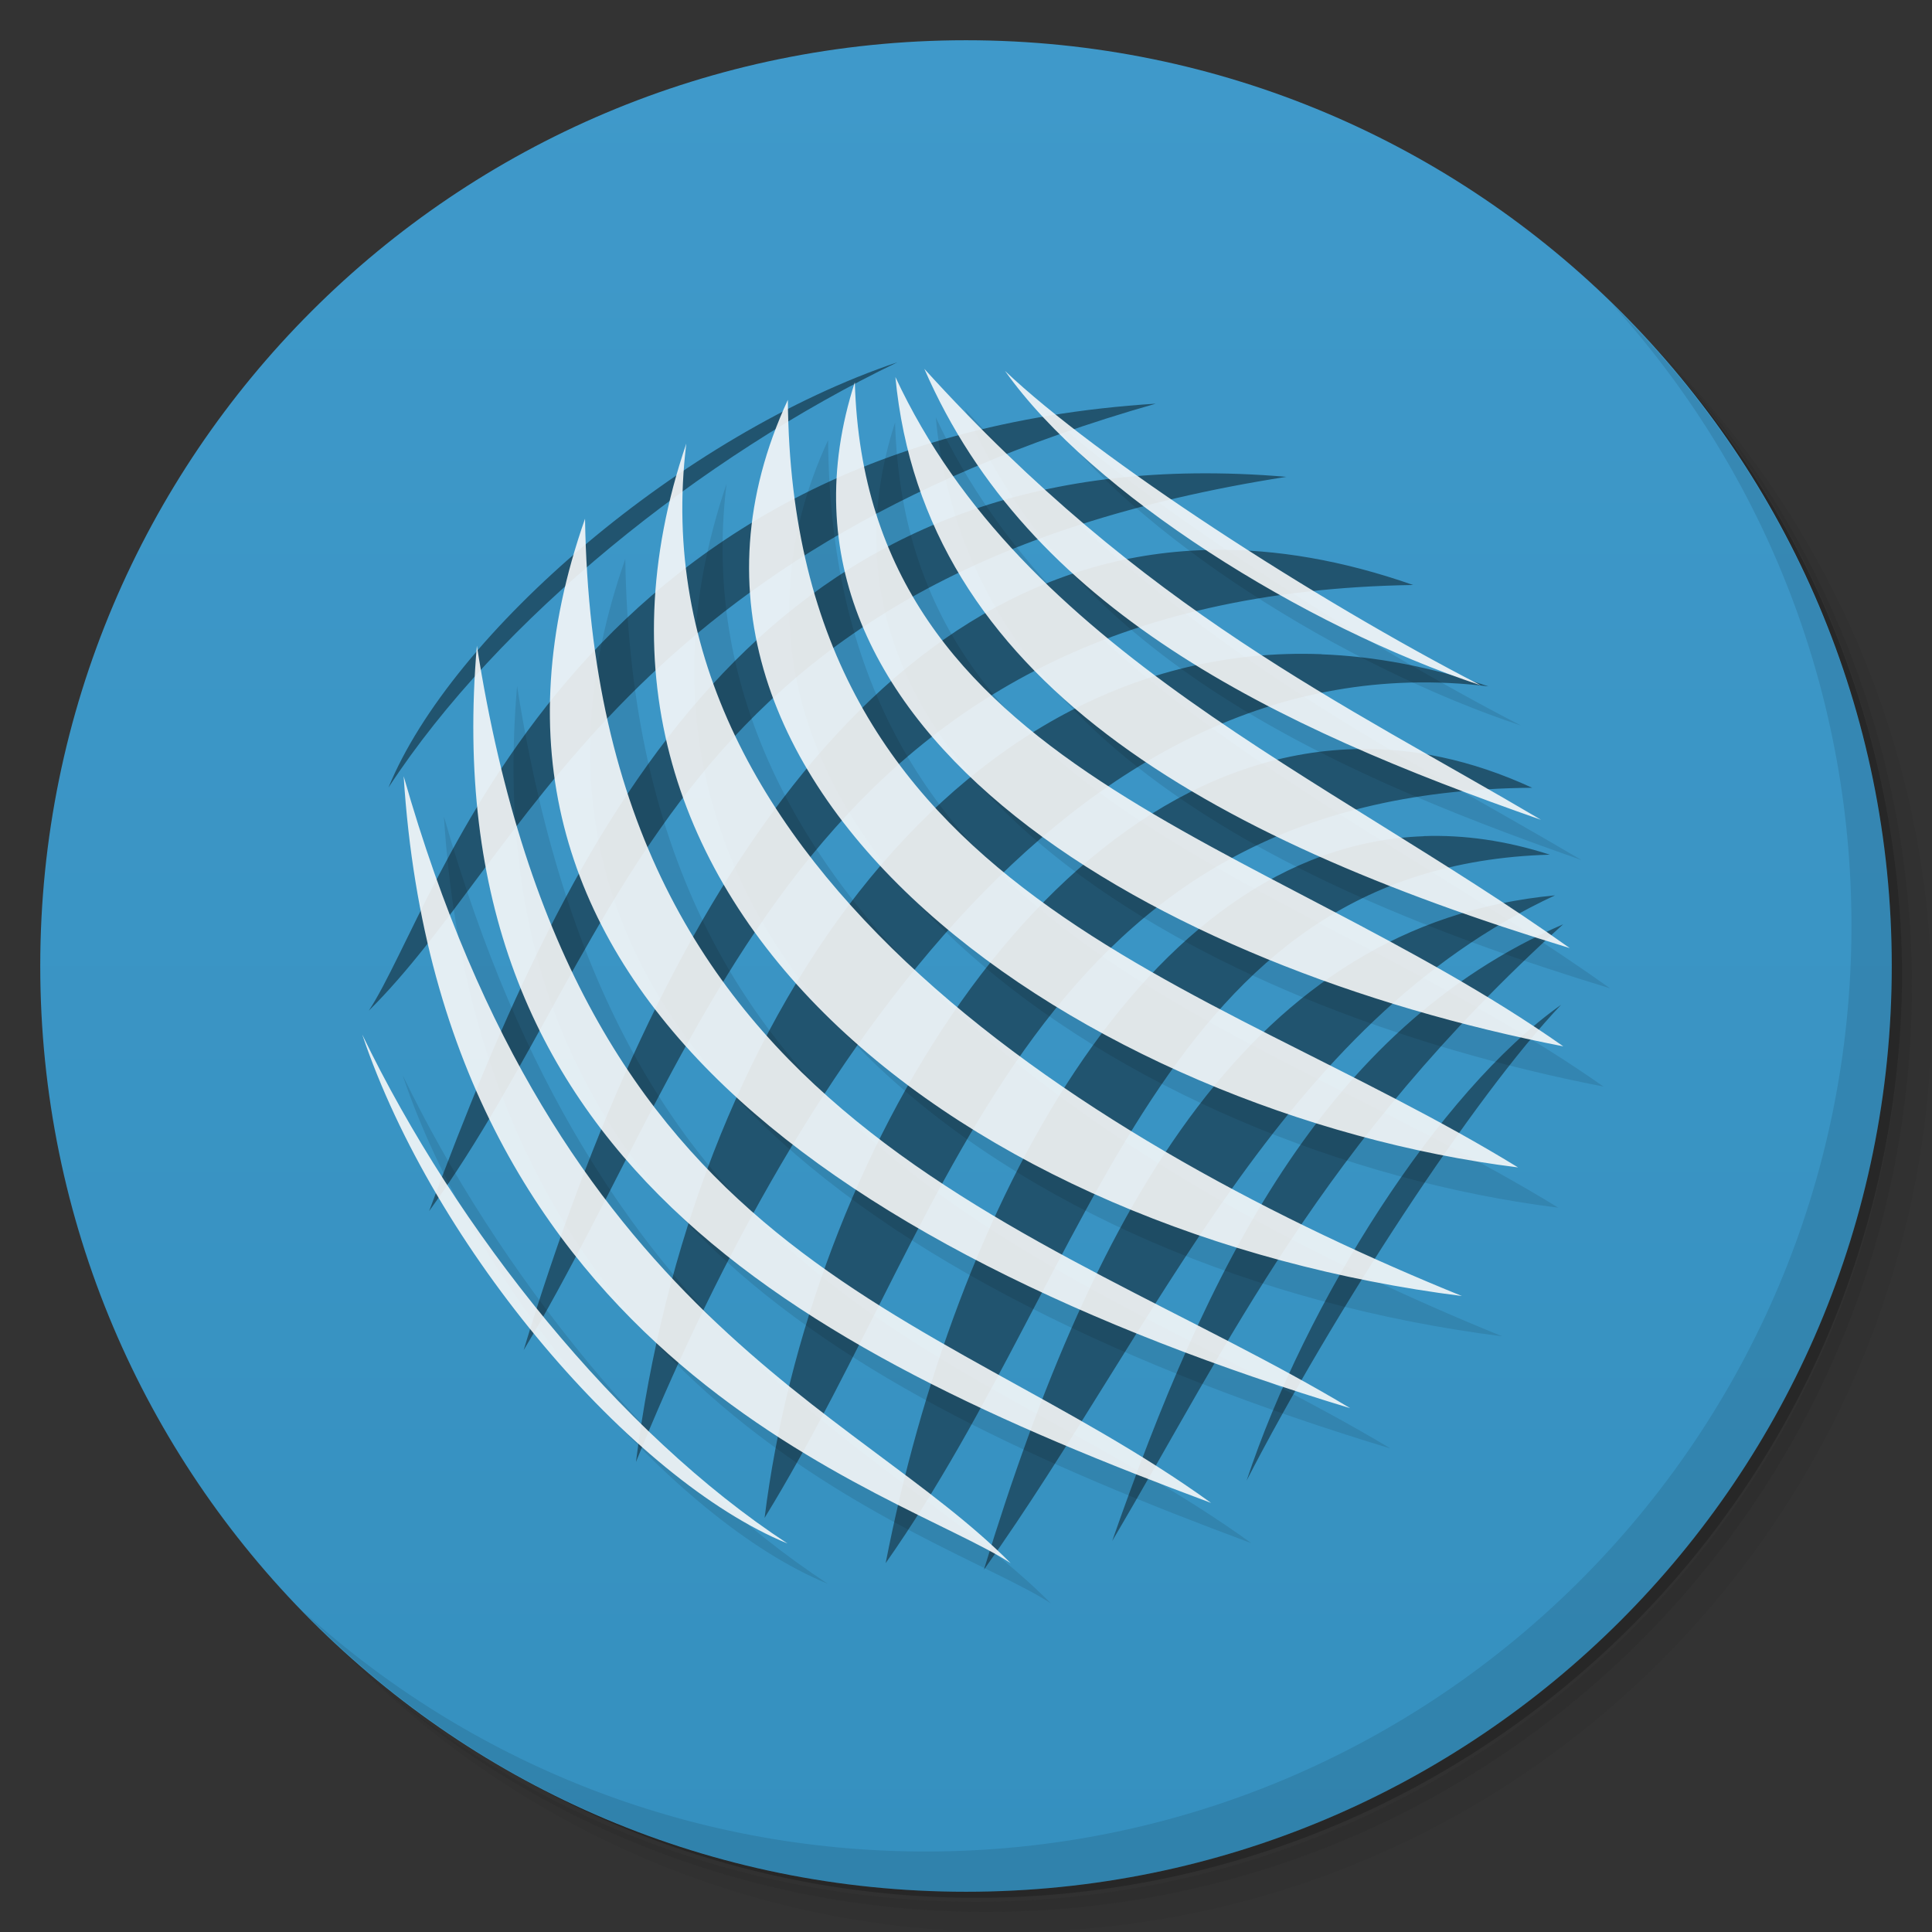 <svg xmlns="http://www.w3.org/2000/svg" version="1.1" viewBox="0 0 48 48"><rect x="0" y="0" width="48" height="48" fill="#333333" stroke="none"/><defs><linearGradient id="linearGradient3764" x1="1" x2="47" gradientTransform="matrix(0 -1 1 0 -0 48)" gradientUnits="userSpaceOnUse"><stop offset="0" stop-color="#3590bf"/><stop offset="1" stop-color="#3f99ca"/></linearGradient></defs><path d="m36.31 5c5.859 4.062 9.688 10.831 9.688 18.5 0 12.426-10.07 22.5-22.5 22.5-7.669 0-14.438-3.828-18.5-9.688 1.037 1.822 2.306 3.499 3.781 4.969 4.085 3.712 9.514 5.969 15.469 5.969 12.703 0 23-10.298 23-23 0-5.954-2.256-11.384-5.969-15.469-1.469-1.475-3.147-2.744-4.969-3.781zm4.969 3.781c3.854 4.113 6.219 9.637 6.219 15.719 0 12.703-10.297 23-23 23-6.081 0-11.606-2.364-15.719-6.219 4.16 4.144 9.883 6.719 16.219 6.719 12.703 0 23-10.298 23-23 0-6.335-2.575-12.06-6.719-16.219z" opacity=".05"/><path d="m41.28 8.781c3.712 4.085 5.969 9.514 5.969 15.469 0 12.703-10.297 23-23 23-5.954 0-11.384-2.256-15.469-5.969 4.113 3.854 9.637 6.219 15.719 6.219 12.703 0 23-10.298 23-23 0-6.081-2.364-11.606-6.219-15.719z" opacity=".1"/><path d="m31.25 2.375c8.615 3.154 14.75 11.417 14.75 21.13 0 12.426-10.07 22.5-22.5 22.5-9.708 0-17.971-6.135-21.12-14.75a23 23 0 0 0 44.875 -7 23 23 0 0 0 -16 -21.875z" opacity=".2"/><path fill="url(#linearGradient3764)" d="m24 1c12.703 0 23 10.297 23 23s-10.297 23-23 23-23-10.297-23-23 10.297-23 23-23z"/><path d="m40.03 7.531c3.712 4.084 5.969 9.514 5.969 15.469 0 12.703-10.297 23-23 23-5.954 0-11.384-2.256-15.469-5.969 4.178 4.291 10.01 6.969 16.469 6.969 12.703 0 23-10.298 23-23 0-6.462-2.677-12.291-6.969-16.469z" opacity=".1"/><g fill="#77aac5"><path fill="#21546f" d="m22.297 9c-5.321 1.789-11.07 6.711-12.645 10.566 2.739-4.191 7.77-8.218 12.645-10.566zm6.418 1.029c-14.684 0.93-17.789 12.4-19.551 15.08 3.891-3.85 6.129-11.256 19.551-15.08zm0.957 1.732c-10.977 0.133-15.404 8.631-19.01 18.328 5.01-6.933 5.848-15.82 21.297-18.242-0.792-0.068-1.553-0.095-2.285-0.086zm0.488 1.9c-8.366 0.108-13.814 8.883-17.15 19.883 4.574-7.605 7.086-18.773 22.1-19.01-1.755-0.615-3.404-0.893-4.953-0.873zm2.67 2.592c-9.286-0.349-15.679 9.412-17.03 20.07 3.613-8.906 10.602-20.563 21.18-19.27-1.438-0.489-2.824-0.747-4.15-0.797zm0.826 2.359c-7.648 0.203-13.55 10.17-14.66 19.1 4.797-7.805 6.699-18.04 19.07-18.14-1.517-0.701-2.994-0.999-4.41-0.961zm1.717 2.164c-6.982 0.245-11.664 9.299-13.369 18.06 5.258-7.48 6.82-17.324 16.5-17.602-1.089-0.351-2.133-0.496-3.131-0.461zm3.26 1.469c-7.519 0.714-11.434 7.724-14.188 16.754 4.316-6.06 7.368-13.578 14.188-16.754zm0.203 0.719c-5.992 2.598-8.871 8.652-11.203 15.32 2.934-4.969 5.145-9.824 11.203-15.32zm-0.051 2c-3.043 2.152-6.352 7.41-7.813 11.82 2.137-4.148 5.645-9.539 7.813-11.82z" transform="matrix(0,1,-1,0,48,-2e-7) matrix(0,-1,1,0,2e-7,48)"/></g><path d="m23.971 10.164c2.598 5.992 8.652 8.871 15.32 11.203-4.969-2.934-9.824-5.145-15.32-11.203zm2 0.051c2.152 3.043 7.41 6.351 11.82 7.812-4.148-2.137-9.539-5.645-11.82-7.813zm-2.723 0.152c0.714 7.519 7.724 11.434 16.754 14.188-6.06-4.316-13.578-7.368-16.754-14.188m-1.01 0.129c-2.809 8.715 7.586 14.551 17.602 16.5-7.48-5.258-17.324-6.82-17.602-16.5zm-1.664 0.438c-4.484 9.707 7.556 17.754 18.14 19.07-7.805-4.797-18.04-6.699-18.14-19.07zm-2.523 1.086c-3.914 11.508 7.094 19.637 19.27 21.18-8.906-3.613-20.563-10.602-19.27-21.18zm-2.516 1.867c-3.938 11.23 5.973 18.15 19.01 22.1-7.605-4.574-18.773-7.086-19.01-22.1zm-2.688 3.156c-1.082 12.668 7.898 17.449 18.242 21.297-6.933-5.01-15.82-5.848-18.242-21.297zm-1.818 3.242c0.93 14.684 12.4 17.789 15.08 19.551-3.85-3.891-11.256-6.129-15.08-19.551zm-1.029 6.418c1.789 5.321 6.711 11.07 10.566 12.645-4.191-2.739-8.218-7.77-10.566-12.645" opacity=".1"/><path fill="#f9f9f9" fill-opacity=".886" d="m22.965 9.164c2.598 5.992 8.652 8.871 15.32 11.203-4.969-2.934-9.824-5.145-15.32-11.203zm2.004 0.051c2.152 3.043 7.41 6.351 11.82 7.812-4.148-2.137-9.539-5.644-11.82-7.812zm-2.723 0.152c0.714 7.519 7.724 11.434 16.754 14.188-6.059-4.316-13.578-7.368-16.754-14.188zm-1.008 0.129c-2.809 8.715 7.586 14.551 17.602 16.5-7.48-5.258-17.324-6.82-17.602-16.5zm-1.664 0.438c-4.484 9.707 7.556 17.754 18.141 19.07-7.805-4.797-18.041-6.699-18.141-19.07zm-2.523 1.086c-3.914 11.508 7.093 19.636 19.269 21.179-8.906-3.613-20.562-10.601-19.269-21.179zm-2.516 1.867c-3.938 11.23 5.973 18.149 19.01 22.099-7.605-4.574-18.773-7.085-19.01-22.099zm-2.687 3.156c-1.082 12.668 7.898 17.449 18.242 21.297-6.933-5.008-15.82-5.848-18.242-21.297zm-1.819 3.242c0.93 14.684 12.4 17.789 15.08 19.551-3.85-3.891-11.256-6.129-15.08-19.551zm-1.029 6.418c1.789 5.321 6.711 11.067 10.566 12.645-4.191-2.739-8.218-7.77-10.566-12.645z"/></svg>